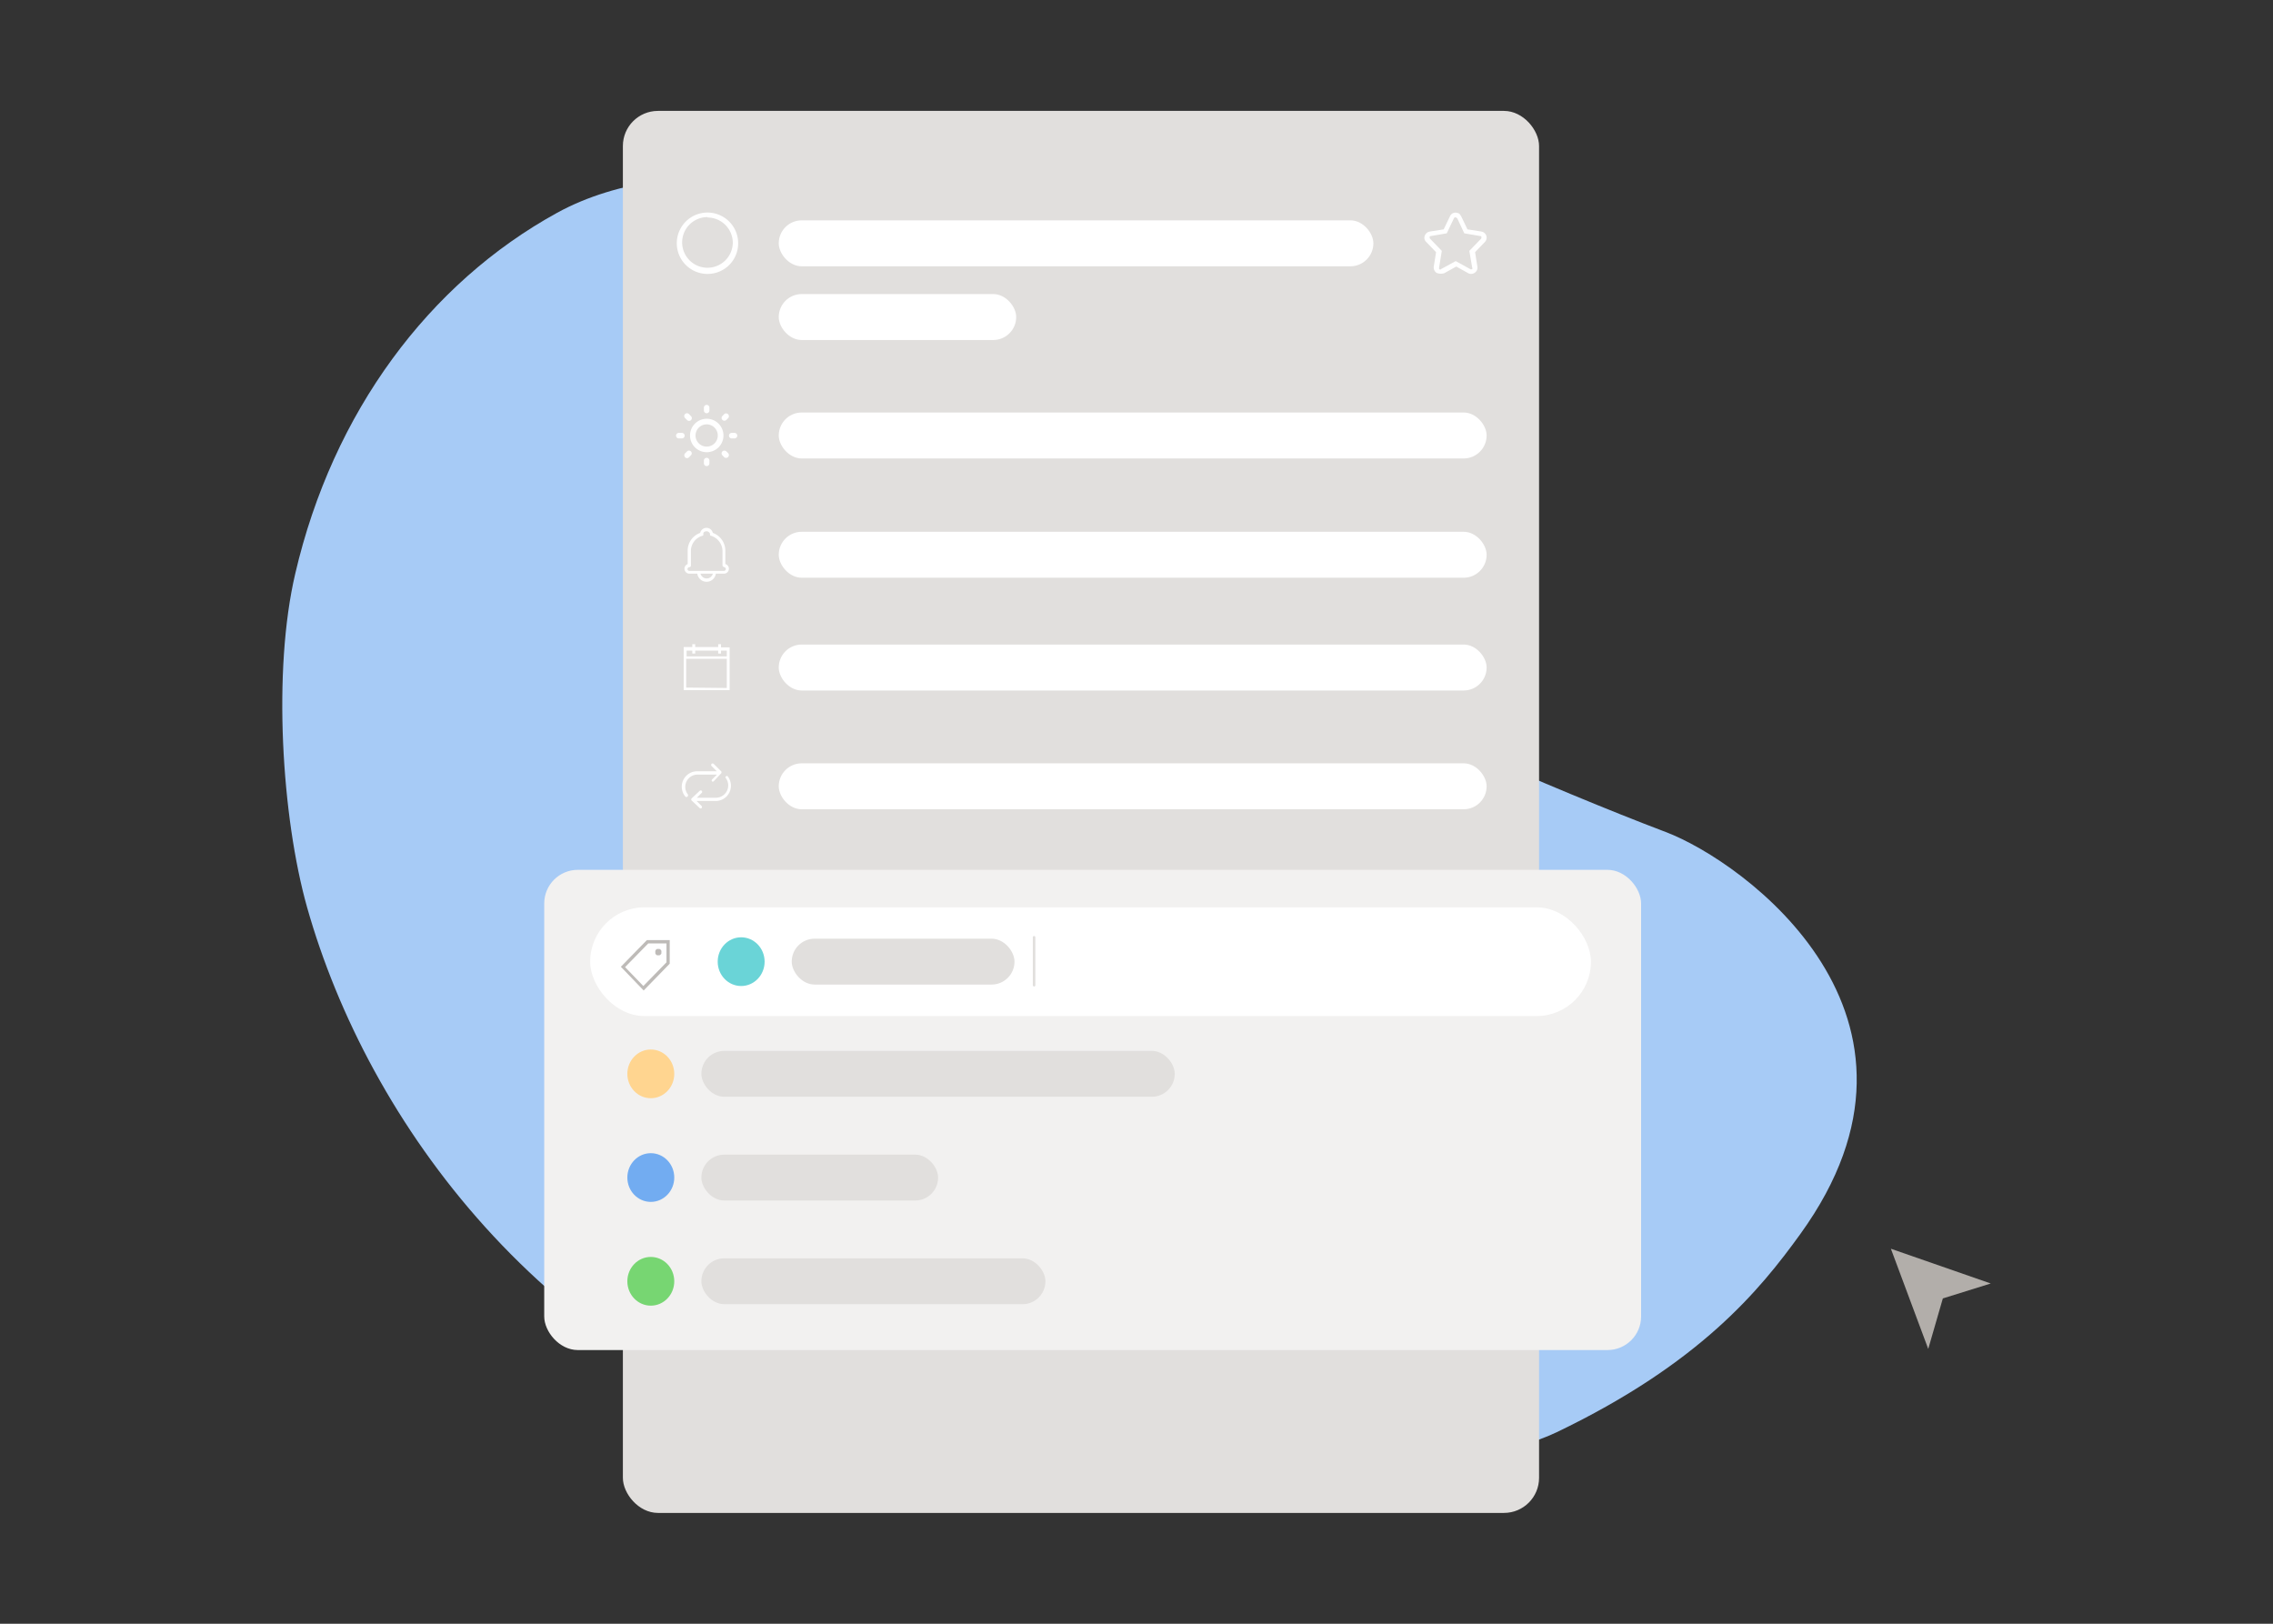 <svg xmlns="http://www.w3.org/2000/svg" xmlns:xlink="http://www.w3.org/1999/xlink" viewBox="0 0 280 200"><rect x="0" y="0" width="280" height="200" fill="#333333" stroke="none"/><g style="isolation:isolate"><g id="e2bf2692-2bfa-426b-90a0-108ebb08279f" data-name="Layer 1"><path d="M116.75,28.4C107.3,22.54,83.59,18,68.63,26.21,52.84,34.88,41,50.77,36.37,70.66c-2.8,11.93-1.67,30,1.46,41.1C45.33,138.27,67,168,103.4,178.64c35.77,10.5,78.18,2.65,88.32-2.21,17.67-8.47,25.06-17.51,30.06-24.44,19.39-26.84-7-45.88-16.59-49.51-13.59-5.15-36.18-15-50.58-22.61C141.44,72.86,129.63,36.41,116.75,28.4Z" fill="#a7cbf6"></path><rect x="76.73" y="13.66" width="112.86" height="172.69" rx="4.32" fill="#e1dfdd"></rect><path d="M177.39,33.71a1.24,1.24,0,0,1-.44-.11.8.8,0,0,1-.33-.77l.28-1.77-1.22-1.27a.68.68,0,0,1-.16-.77.8.8,0,0,1,.6-.5l1.72-.27.77-1.6a.74.74,0,0,1,1-.39c.17,0,.28.22.39.39l.77,1.6,1.72.27a.8.8,0,0,1,.6.5.77.77,0,0,1-.16.77l-1.22,1.27.28,1.77a.75.75,0,0,1-.33.77.78.78,0,0,1-.78.06l-1.49-.83-1.49.83A1.88,1.88,0,0,1,177.39,33.71Zm1.88-6.95a.26.26,0,0,0-.16.11l-.89,1.87-2,.34a.12.12,0,0,0-.11.11.32.32,0,0,0,.06.22l1.44,1.49-.34,2.1s0,.16.06.16a.09.09,0,0,0,.16,0l1.83-1,1.82,1c.06.06.11,0,.17,0s.11-.11.05-.16L181,30.9l1.44-1.49c.05-.06.05-.11.05-.22a.11.11,0,0,0-.11-.11l-2-.34-.88-1.87C179.38,26.81,179.33,26.76,179.27,26.76Z" fill="#fff"></path><path d="M87.16,33.74A3.78,3.78,0,1,1,90.93,30,3.76,3.76,0,0,1,87.16,33.74Zm0-7a3.12,3.12,0,1,0,3.11,3.12A3.13,3.13,0,0,0,87.16,26.79Z" fill="#fff"></path><rect x="95.93" y="27.14" width="73.25" height="5.66" rx="2.83" fill="#fff"></rect><path d="M87.39,50.56a.34.34,0,0,1-.68,0v-.35a.34.34,0,1,1,.68,0Zm-.34,5.14A2.06,2.06,0,1,0,85,53.64,2.06,2.06,0,0,0,87.05,55.7Zm0-3.43a1.37,1.37,0,1,1-1.37,1.37A1.37,1.37,0,0,1,87.05,52.27Zm0,5.14a.34.34,0,0,0,.34-.34v-.34a.34.34,0,1,0-.68,0v.34A.34.34,0,0,0,87.05,57.41ZM90.14,54a.34.34,0,1,1,0-.68h.34a.34.34,0,0,1,0,.68Zm-6.86-.34a.34.34,0,0,0,.34.34H84a.34.34,0,0,0,0-.68h-.35A.34.34,0,0,0,83.28,53.64Zm6.2-1.94a.34.34,0,0,1-.49,0,.34.34,0,0,1,0-.48l.24-.25a.35.35,0,0,1,.49.49Zm-5.09,4.61a.34.34,0,0,0,.48,0l.24-.25a.33.33,0,0,0,0-.48.34.34,0,0,0-.48,0l-.24.24A.34.34,0,0,0,84.39,56.31Zm4.6-.25a.34.34,0,0,1,0-.48.36.36,0,0,1,.49,0l.24.24a.35.35,0,0,1-.49.49ZM84.39,51a.34.34,0,0,0,0,.49l.24.24a.34.34,0,1,0,.48-.48L84.87,51A.34.34,0,0,0,84.39,51Z" fill="#fff" fill-rule="evenodd"></path><rect x="95.93" y="50.81" width="87.2" height="5.66" rx="2.83" fill="#fff"></rect><path d="M89.37,69.48a.6.6,0,0,1,.42.57.61.61,0,0,1-.61.61h-1a1.15,1.15,0,0,1-2.28,0h-1a.61.61,0,0,1-.19-1.18V67.82a2.32,2.32,0,0,1,1.54-2.18.8.8,0,0,1,1.56,0,2.32,2.32,0,0,1,1.54,2.18v1.66Zm-1.56,1.18H86.29a.79.79,0,0,0,.76.59.78.78,0,0,0,.76-.59Zm1.37-.84a.18.18,0,0,1-.18-.18V67.82A2,2,0,0,0,87.61,66c-.14,0-.15-.14-.15-.25s-.21-.31-.41-.31-.41.08-.41.31,0,.21-.13.25a1.94,1.94,0,0,0-1.4,1.86v1.82a.19.19,0,0,1-.19.18.24.24,0,0,0-.23.23.23.23,0,0,0,.23.23h4.26a.23.23,0,0,0,.23-.23.23.23,0,0,0-.23-.23Z" fill="#fff" fill-rule="evenodd"></path><rect x="95.93" y="65.5" width="87.2" height="5.66" rx="2.83" fill="#fff"></rect><path d="M88.82,79.74h1.06V85H84.22v-5.3h1.06v-.35h.36v.35h2.83v-.35h.35Zm.71,5V81.15h-5v3.54Zm0-3.89v-.71h-.71v.36h-.35v-.36H85.64v.36h-.36v-.36h-.7v.71Z" fill="#fff"></path><rect x="95.93" y="79.39" width="87.2" height="5.66" rx="2.83" fill="#fff"></rect><path d="M89.5,95.59a.21.21,0,0,1,.12,0l0,0h0a1.91,1.91,0,0,1,.42,1.19,1.88,1.88,0,0,1-1.8,1.88H85.81l.62.62a.2.2,0,0,1,0,.25l0,0a.18.18,0,0,1-.24,0l0,0-1-.94a.2.2,0,0,1,0-.24l0,0,1-.94a.19.19,0,0,1,.26,0,.18.18,0,0,1,0,.24l0,0-.61.61h2.36a1.52,1.52,0,0,0,1.18-2.46.16.16,0,0,1,0-.12A.19.19,0,0,1,89.5,95.59Zm-1.83-1.51a.19.19,0,0,1,.24,0l0,0,.94.94,0,0a.22.22,0,0,1,0,.22l0,0-.94,1,0,0a.2.2,0,0,1-.21,0l0,0,0,0a.2.2,0,0,1,0-.21l0,0,.62-.62H85.92a1.51,1.51,0,0,0-1.17,2.46.16.16,0,0,1,0,.12.18.18,0,0,1-.19.18.2.2,0,0,1-.15-.07A1.9,1.9,0,0,1,85.84,95H88.3l-.63-.63,0,0A.19.19,0,0,1,87.67,94.08Z" fill="#fff"></path><rect x="95.93" y="94.02" width="87.2" height="5.66" rx="2.83" fill="#fff"></rect><rect x="95.93" y="36.22" width="29.25" height="5.66" rx="2.83" fill="#fff"></rect><rect x="67.04" y="107.14" width="135.12" height="59.15" rx="4.14" fill="#f2f1f0"></rect><rect x="72.7" y="111.76" width="123.28" height="13.39" rx="6.69" fill="#fff"></rect><rect x="127.23" y="115.29" width="0.31" height="6.22" rx="0.15" fill="#e1dfdd"></rect><ellipse cx="80.17" cy="132.27" rx="2.89" ry="3" fill="#ffd590"></ellipse><rect x="86.4" y="129.44" width="58.31" height="5.65" rx="2.82" fill="#e1dfdd"></rect><ellipse cx="80.17" cy="145.04" rx="2.89" ry="3" fill="#72acf1"></ellipse><rect x="86.4" y="142.22" width="29.16" height="5.65" rx="2.82" fill="#e1dfdd"></rect><ellipse cx="80.17" cy="157.82" rx="2.89" ry="3" fill="#77d672"></ellipse><rect x="86.4" y="154.99" width="42.38" height="5.65" rx="2.82" fill="#e1dfdd"></rect><ellipse cx="91.3" cy="118.45" rx="2.89" ry="3" fill="#6ad4d7"></ellipse><rect x="97.53" y="115.62" width="27.44" height="5.65" rx="2.82" fill="#e1dfdd"></rect><path d="M81.1,117.66a.41.41,0,0,1-.16,0,.38.38,0,0,1-.13-.09.57.57,0,0,1-.08-.13.45.45,0,0,1,0-.16.47.47,0,0,1,0-.17.57.57,0,0,1,.08-.13.38.38,0,0,1,.13-.09.41.41,0,0,1,.16,0,.37.37,0,0,1,.15,0,.44.44,0,0,1,.22.22.47.47,0,0,1,0,.17.45.45,0,0,1,0,.16.44.44,0,0,1-.22.22A.37.37,0,0,1,81.1,117.66Zm-1.41-1.87H82.5v2.91L79.29,122l-2.81-2.92Zm2.41,2.74V116.2H79.86L77,119.12l2.25,2.33Z" fill="#bebbb8"></path><polygon points="232.93 153.81 237.53 166.15 239.33 159.93 245.23 158.09 232.93 153.81" fill="#b2aeaa"></polygon></g></g></svg>